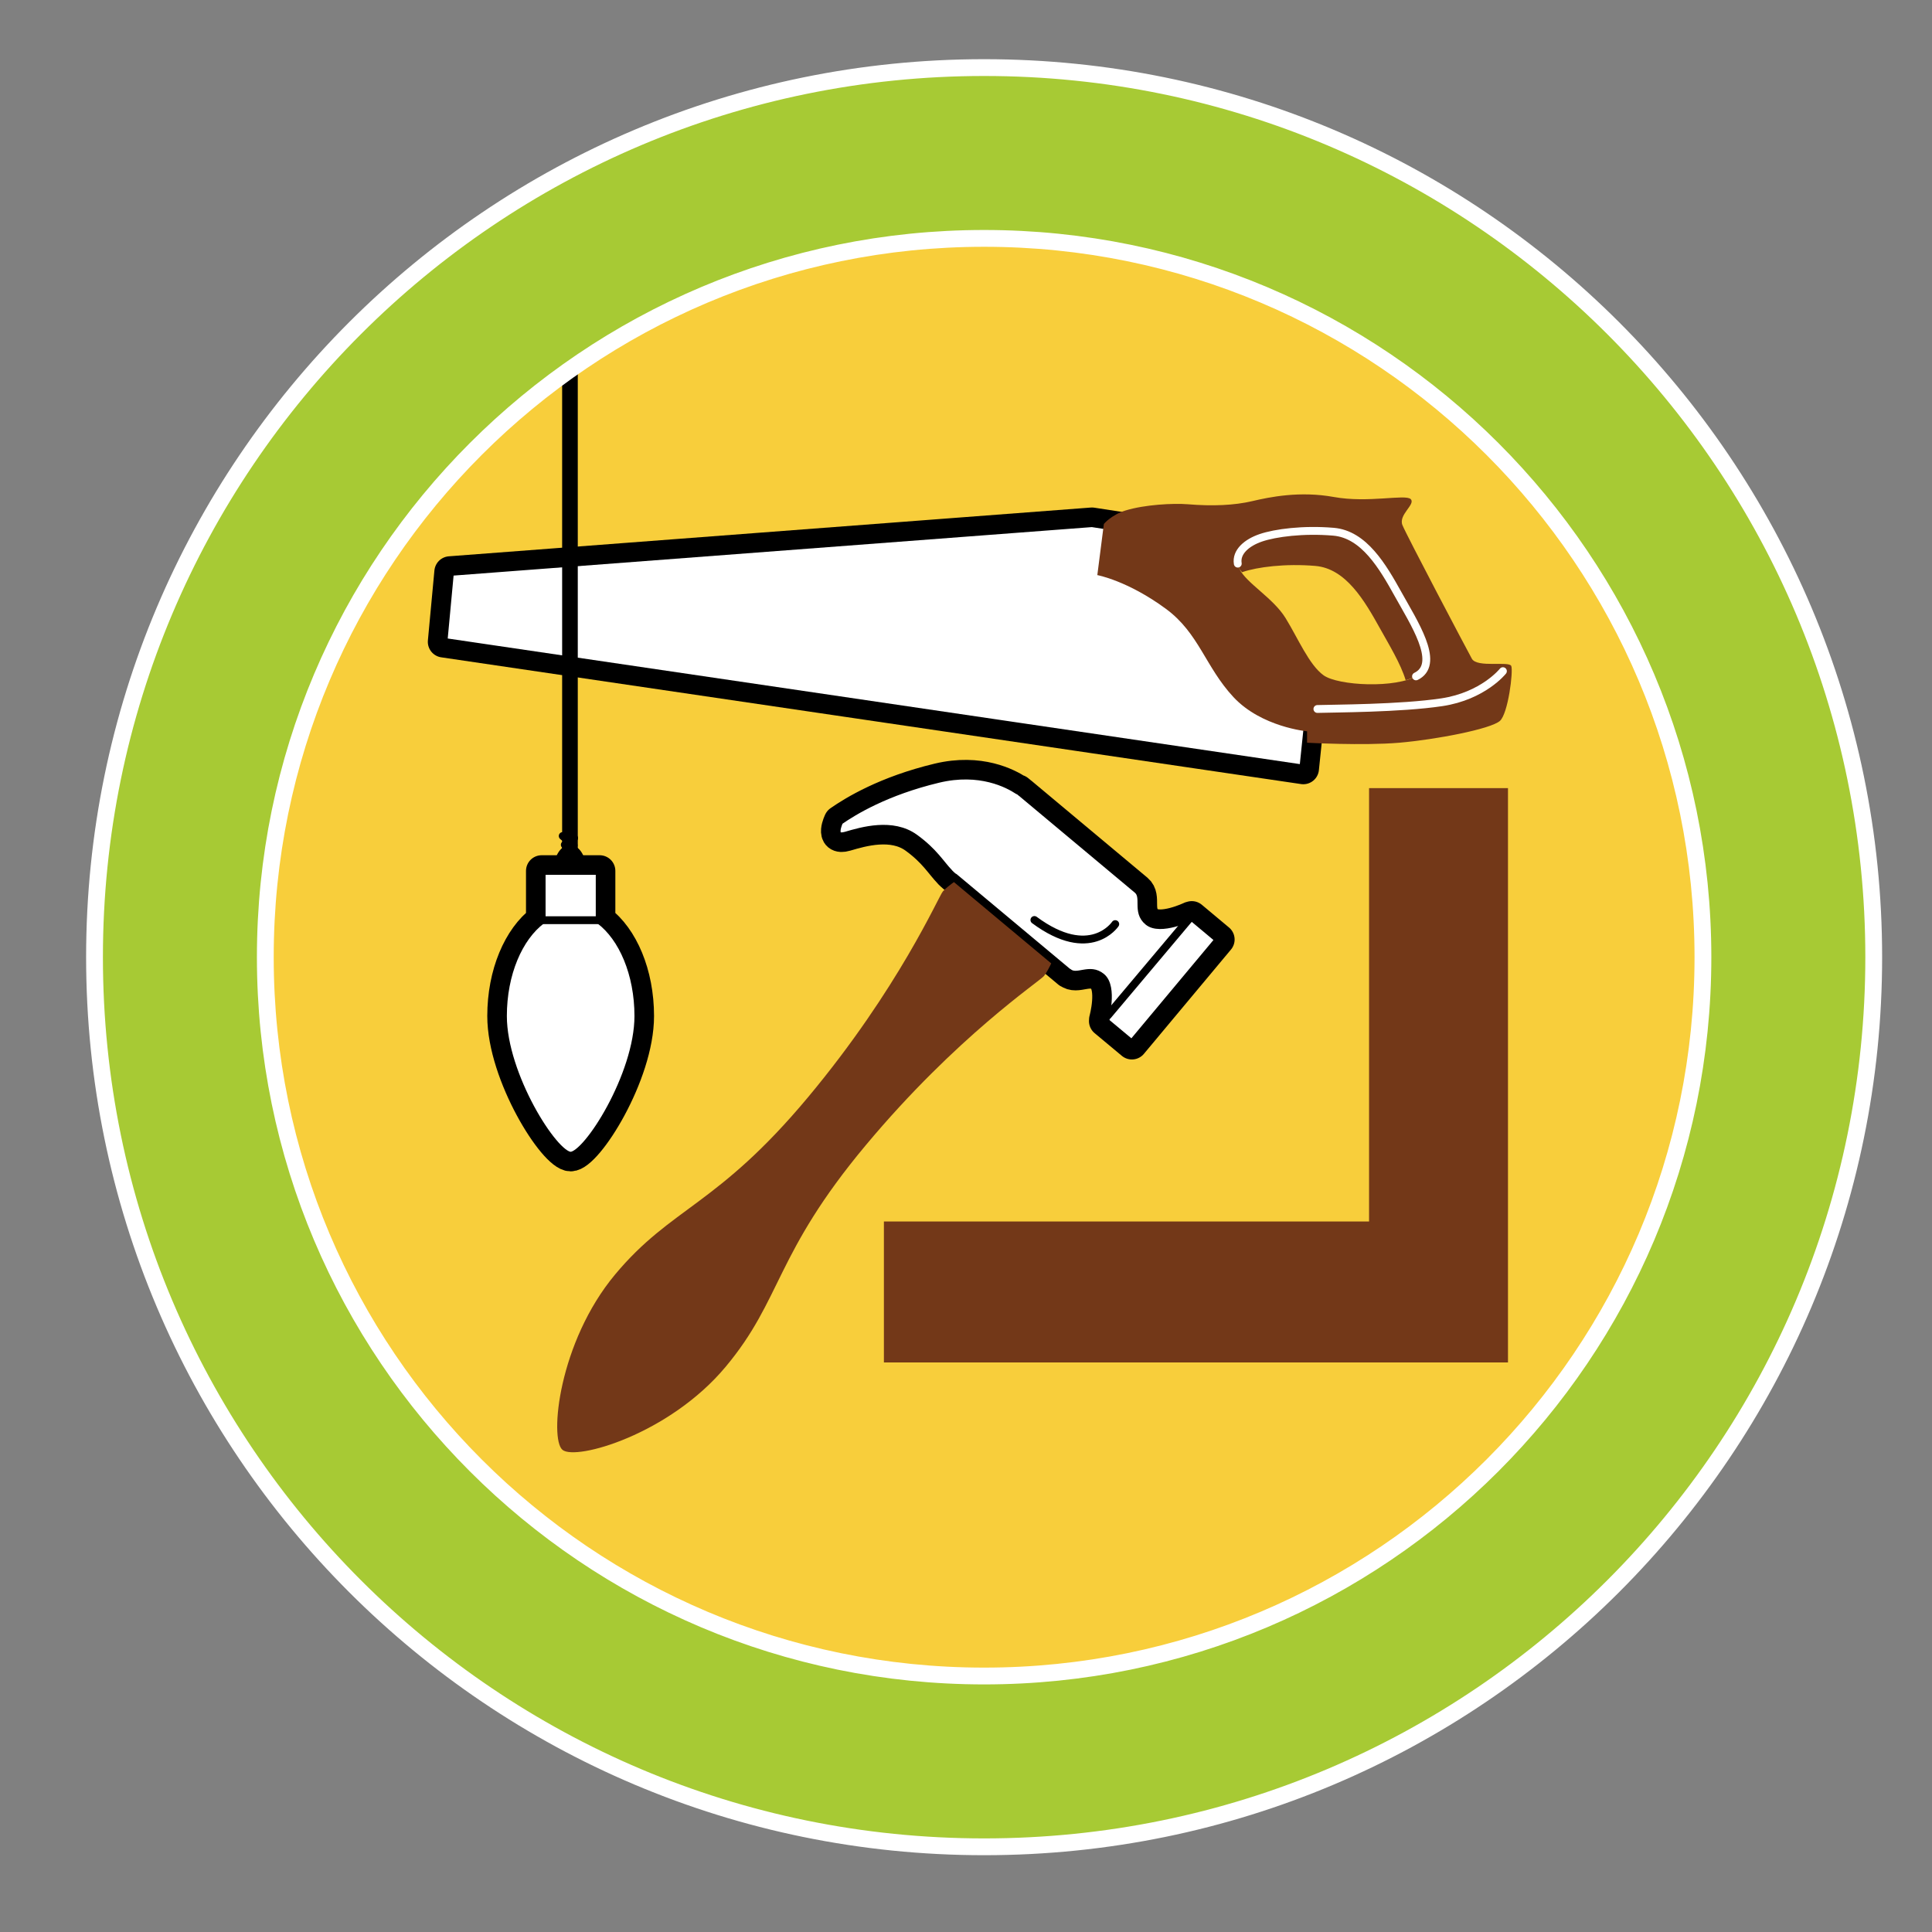 <?xml version="1.0" encoding="iso-8859-1"?>
<!-- Generator: Adobe Illustrator 23.0.6, SVG Export Plug-In . SVG Version: 6.00 Build 0)  -->
<svg version="1.1" id="circle" xmlns="http://www.w3.org/2000/svg" xmlns:xlink="http://www.w3.org/1999/xlink" x="0px" y="0px"
	 viewBox="0 0 71.75 71.75" style="enable-background:new 0 0 71.75 71.75;" xml:space="preserve">
<rect x="0" y="0" width="71.75" height="71.75" fill="#808080" stroke="none"/>
<path style="fill:#F8CE3B;" d="M65.135,35.514c0,15.884-12.876,28.76-28.76,28.76c-15.883,0-28.76-12.876-28.76-28.76
	s12.877-28.76,28.76-28.76C52.259,6.754,65.135,19.63,65.135,35.514z"/>
<polygon style="fill:#FFFFFF;stroke:#000000;stroke-width:1.163;stroke-linecap:round;stroke-linejoin:round;" points="
	40.554,19.429 16.712,21.24 16.47,23.836 48.402,28.543 48.583,26.792 42.908,19.791 "/>
<path style="fill:#FFFFFF;stroke:#000000;stroke-width:1.163;stroke-linecap:round;stroke-linejoin:round;" d="M44.26,34.047
	l-0.045,0.054l-0.003-0.041c0,0-1.127,0.54-1.576,0.162c-0.45-0.372-0.072-0.91-0.398-1.182l-4.277-3.575l0.001,0
	c0,0-0.018-0.011-0.021-0.015l-0.126-0.103l-0.007,0.012c-0.365-0.242-1.416-0.806-2.968-0.432c-1.94,0.465-3.137,1.199-3.666,1.566
	c0,0-0.352,0.714,0.246,0.538c0.592-0.174,1.727-0.509,2.551,0.089c0.717,0.52,0.955,0.962,1.281,1.298v0.002l0.006,0.008
	c0.049,0.048,0.099,0.096,0.154,0.142c0.007,0.004,0.016,0.003,0.023,0.006l4.235,3.539l0.005-0.005
	c0.327,0.269,0.787-0.199,1.234,0.176c0.451,0.377,0.117,1.582,0.117,1.582l0.037,0.003l-0.04,0.05l1.012,0.844l3.234-3.874
	L44.26,34.047z"/>
<path style="fill:#FFFFFF;stroke:#000000;stroke-width:1.163;stroke-linecap:round;stroke-linejoin:round;" d="M22.271,34.175
	v-1.832h-2.155v1.832c-0.849,0.637-1.438,1.984-1.438,3.559c0,2.184,1.898,5.186,2.515,5.186c0.616,0,2.515-3.003,2.515-5.186
	C23.708,36.159,23.119,34.811,22.271,34.175z"/>
<polygon style="fill:#FFFFFF;stroke:#000000;stroke-width:0.291;stroke-linecap:round;stroke-linejoin:round;" points="
	40.554,19.429 16.712,21.24 16.47,23.836 48.402,28.543 48.583,26.792 42.908,19.791 "/>
<path style="fill:#733818;" d="M41.803,18.957c0.711-0.218,1.777-0.274,2.31-0.23c0.923,0.077,1.731,0.039,2.387-0.115
	s1.771-0.385,3.041-0.154c1.271,0.231,2.657-0.115,2.849,0.078c0.193,0.192-0.461,0.577-0.308,0.963
	c0.156,0.384,2.388,4.619,2.58,4.965c0.193,0.346,1.386,0.077,1.463,0.27c0.078,0.192-0.116,1.77-0.423,2.04
	c-0.349,0.304-2.387,0.693-3.735,0.809c-1.347,0.115-3.426,0-3.426,0v-0.424c0,0-1.694-0.154-2.734-1.271
	c-1.039-1.116-1.282-2.373-2.501-3.272c-1.425-1.052-2.554-1.258-2.554-1.258l0.243-1.899C40.993,19.458,41.276,19.12,41.803,18.957
	z M46.823,19.974c-0.594,0.202-1.048,0.63-0.791,1.158c0.257,0.526,1.25,1.074,1.71,1.821c0.462,0.748,0.875,1.742,1.414,2.127
	c0.539,0.385,2.693,0.5,3.502,0c0.809-0.5-0.154-1.963-0.731-3.003c-0.577-1.039-1.271-2.233-2.406-2.33
	C48.403,19.652,47.361,19.789,46.823,19.974z"/>
<path style="fill:#733818;" d="M51.928,22.077c-0.577-1.039-1.271-2.233-2.406-2.33c-1.119-0.095-2.16,0.042-2.698,0.226
	c-0.594,0.202-1.048,0.63-0.791,1.158c0.02,0.04,0.067,0.082,0.096,0.123c0.008-0.004,0.012-0.008,0.02-0.011
	c0.54-0.184,1.581-0.321,2.699-0.226c1.136,0.096,1.829,1.29,2.406,2.329c0.326,0.587,0.767,1.307,0.949,1.914
	c0.174-0.049,0.334-0.106,0.456-0.182C53.468,24.579,52.505,23.116,51.928,22.077z"/>
<path style="fill:none;stroke:#FFFFFF;stroke-width:0.291;stroke-linecap:round;stroke-linejoin:round;" d="M55.815,24.925
	c0,0-0.731,0.924-2.271,1.155c-1.54,0.231-4.023,0.231-4.619,0.25"/>
<path style="fill:none;stroke:#FFFFFF;stroke-width:0.291;stroke-linecap:round;stroke-linejoin:round;" d="M52.587,25.119
	c0.025-0.013,0.049-0.026,0.072-0.039c0.809-0.5-0.154-1.963-0.731-3.003c-0.577-1.039-1.271-2.233-2.406-2.33
	c-1.119-0.095-2.16,0.042-2.698,0.226c-0.517,0.176-0.928,0.523-0.856,0.959"/>
<polygon style="fill:#733818;" points="50.844,29.269 50.844,45.363 32.826,45.363 32.826,50.598 56.003,50.598 56.003,29.269 "/>
<path style="fill:#733818;" d="M35.842,32.469c0,0-0.659,0.433-0.827,0.637c-0.168,0.203-1.63,3.595-5.007,7.643
	c-3.379,4.048-5.063,4.066-7.164,6.582c-2.098,2.516-2.444,6.103-1.955,6.513c0.493,0.409,3.963-0.571,6.061-3.086
	c2.1-2.513,1.817-4.174,5.199-8.223c3.378-4.045,6.46-6.088,6.624-6.291c0.171-0.203,0.481-0.927,0.481-0.927L35.842,32.469z"/>
<path style="fill:#FFFFFF;stroke:#000000;stroke-width:0.291;stroke-linecap:round;stroke-linejoin:round;" d="M44.26,34.047
	l-0.045,0.054l-0.003-0.041c0,0-1.127,0.54-1.576,0.162c-0.45-0.372-0.072-0.91-0.398-1.182l-4.277-3.575l0.001,0
	c0,0-0.018-0.011-0.021-0.015l-0.126-0.103l-0.007,0.012c-0.365-0.242-1.416-0.806-2.968-0.432c-1.94,0.465-3.137,1.199-3.666,1.566
	c0,0-0.352,0.714,0.246,0.538c0.592-0.174,1.727-0.509,2.551,0.089c0.717,0.52,0.955,0.962,1.281,1.298v0.002l0.006,0.008
	c0.049,0.048,0.099,0.096,0.154,0.142c0.007,0.004,0.016,0.003,0.023,0.006l4.235,3.539l0.005-0.005
	c0.327,0.269,0.787-0.199,1.234,0.176c0.451,0.377,0.117,1.582,0.117,1.582l0.037,0.003l-0.04,0.05l1.012,0.844l3.234-3.874
	L44.26,34.047z"/>
<line style="fill:none;stroke:#000000;stroke-width:0.291;stroke-linecap:round;stroke-linejoin:round;" x1="44.127" y1="34.166" x2="41.137" y2="37.719"/>
<path style="fill:#FFFFFF;stroke:#000000;stroke-width:0.291;stroke-linecap:round;stroke-linejoin:round;" d="M22.271,34.175
	v-1.832h-2.155v1.832c-0.849,0.637-1.438,1.984-1.438,3.559c0,2.184,1.898,5.186,2.515,5.186c0.616,0,2.515-3.003,2.515-5.186
	C23.708,36.159,23.119,34.811,22.271,34.175z"/>
<path style="fill:none;stroke:#000000;stroke-width:0.291;stroke-linecap:round;stroke-linejoin:round;" d="M20.706,32.336
	c0-0.447,0.207-0.809,0.462-0.809c0.255,0,0.462,0.362,0.462,0.809H20.706z"/>
<line style="fill:none;stroke:#000000;stroke-width:0.581;stroke-linecap:round;stroke-linejoin:round;" x1="21.167" y1="8.179" x2="21.167" y2="31.586"/>
<line style="fill:none;stroke:#000000;stroke-width:0.291;stroke-linecap:round;stroke-linejoin:round;" x1="20.975" y1="31.373" x2="21.322" y2="31.124"/>
<line style="fill:none;stroke:#000000;stroke-width:0.291;stroke-linecap:round;stroke-linejoin:round;" x1="21.303" y1="31.392" x2="20.898" y2="31.047"/>
<path style="fill:none;stroke:#000000;stroke-width:0.291;stroke-linecap:round;stroke-linejoin:round;" d="M41.418,34.319
	c0,0-0.924,1.386-3.003-0.153"/>
<line style="fill:none;stroke:#000000;stroke-width:0.291;stroke-linecap:round;stroke-linejoin:round;" x1="20.116" y1="34.174" x2="22.296" y2="34.174"/>
<path style="fill:#A7CA34;stroke:#FFFFFF;stroke-width:0.624;" d="M69.586,35.548c0,18.246-14.792,33.038-33.038,33.038
	S3.51,53.794,3.51,35.548S18.302,2.51,36.548,2.51S69.586,17.302,69.586,35.548z M36.548,8.853
	c-14.743,0-26.695,11.952-26.695,26.695c0,14.743,11.952,26.695,26.695,26.695c14.743,0,26.695-11.952,26.695-26.695
	C63.243,20.806,51.292,8.853,36.548,8.853z"/>
</svg>
